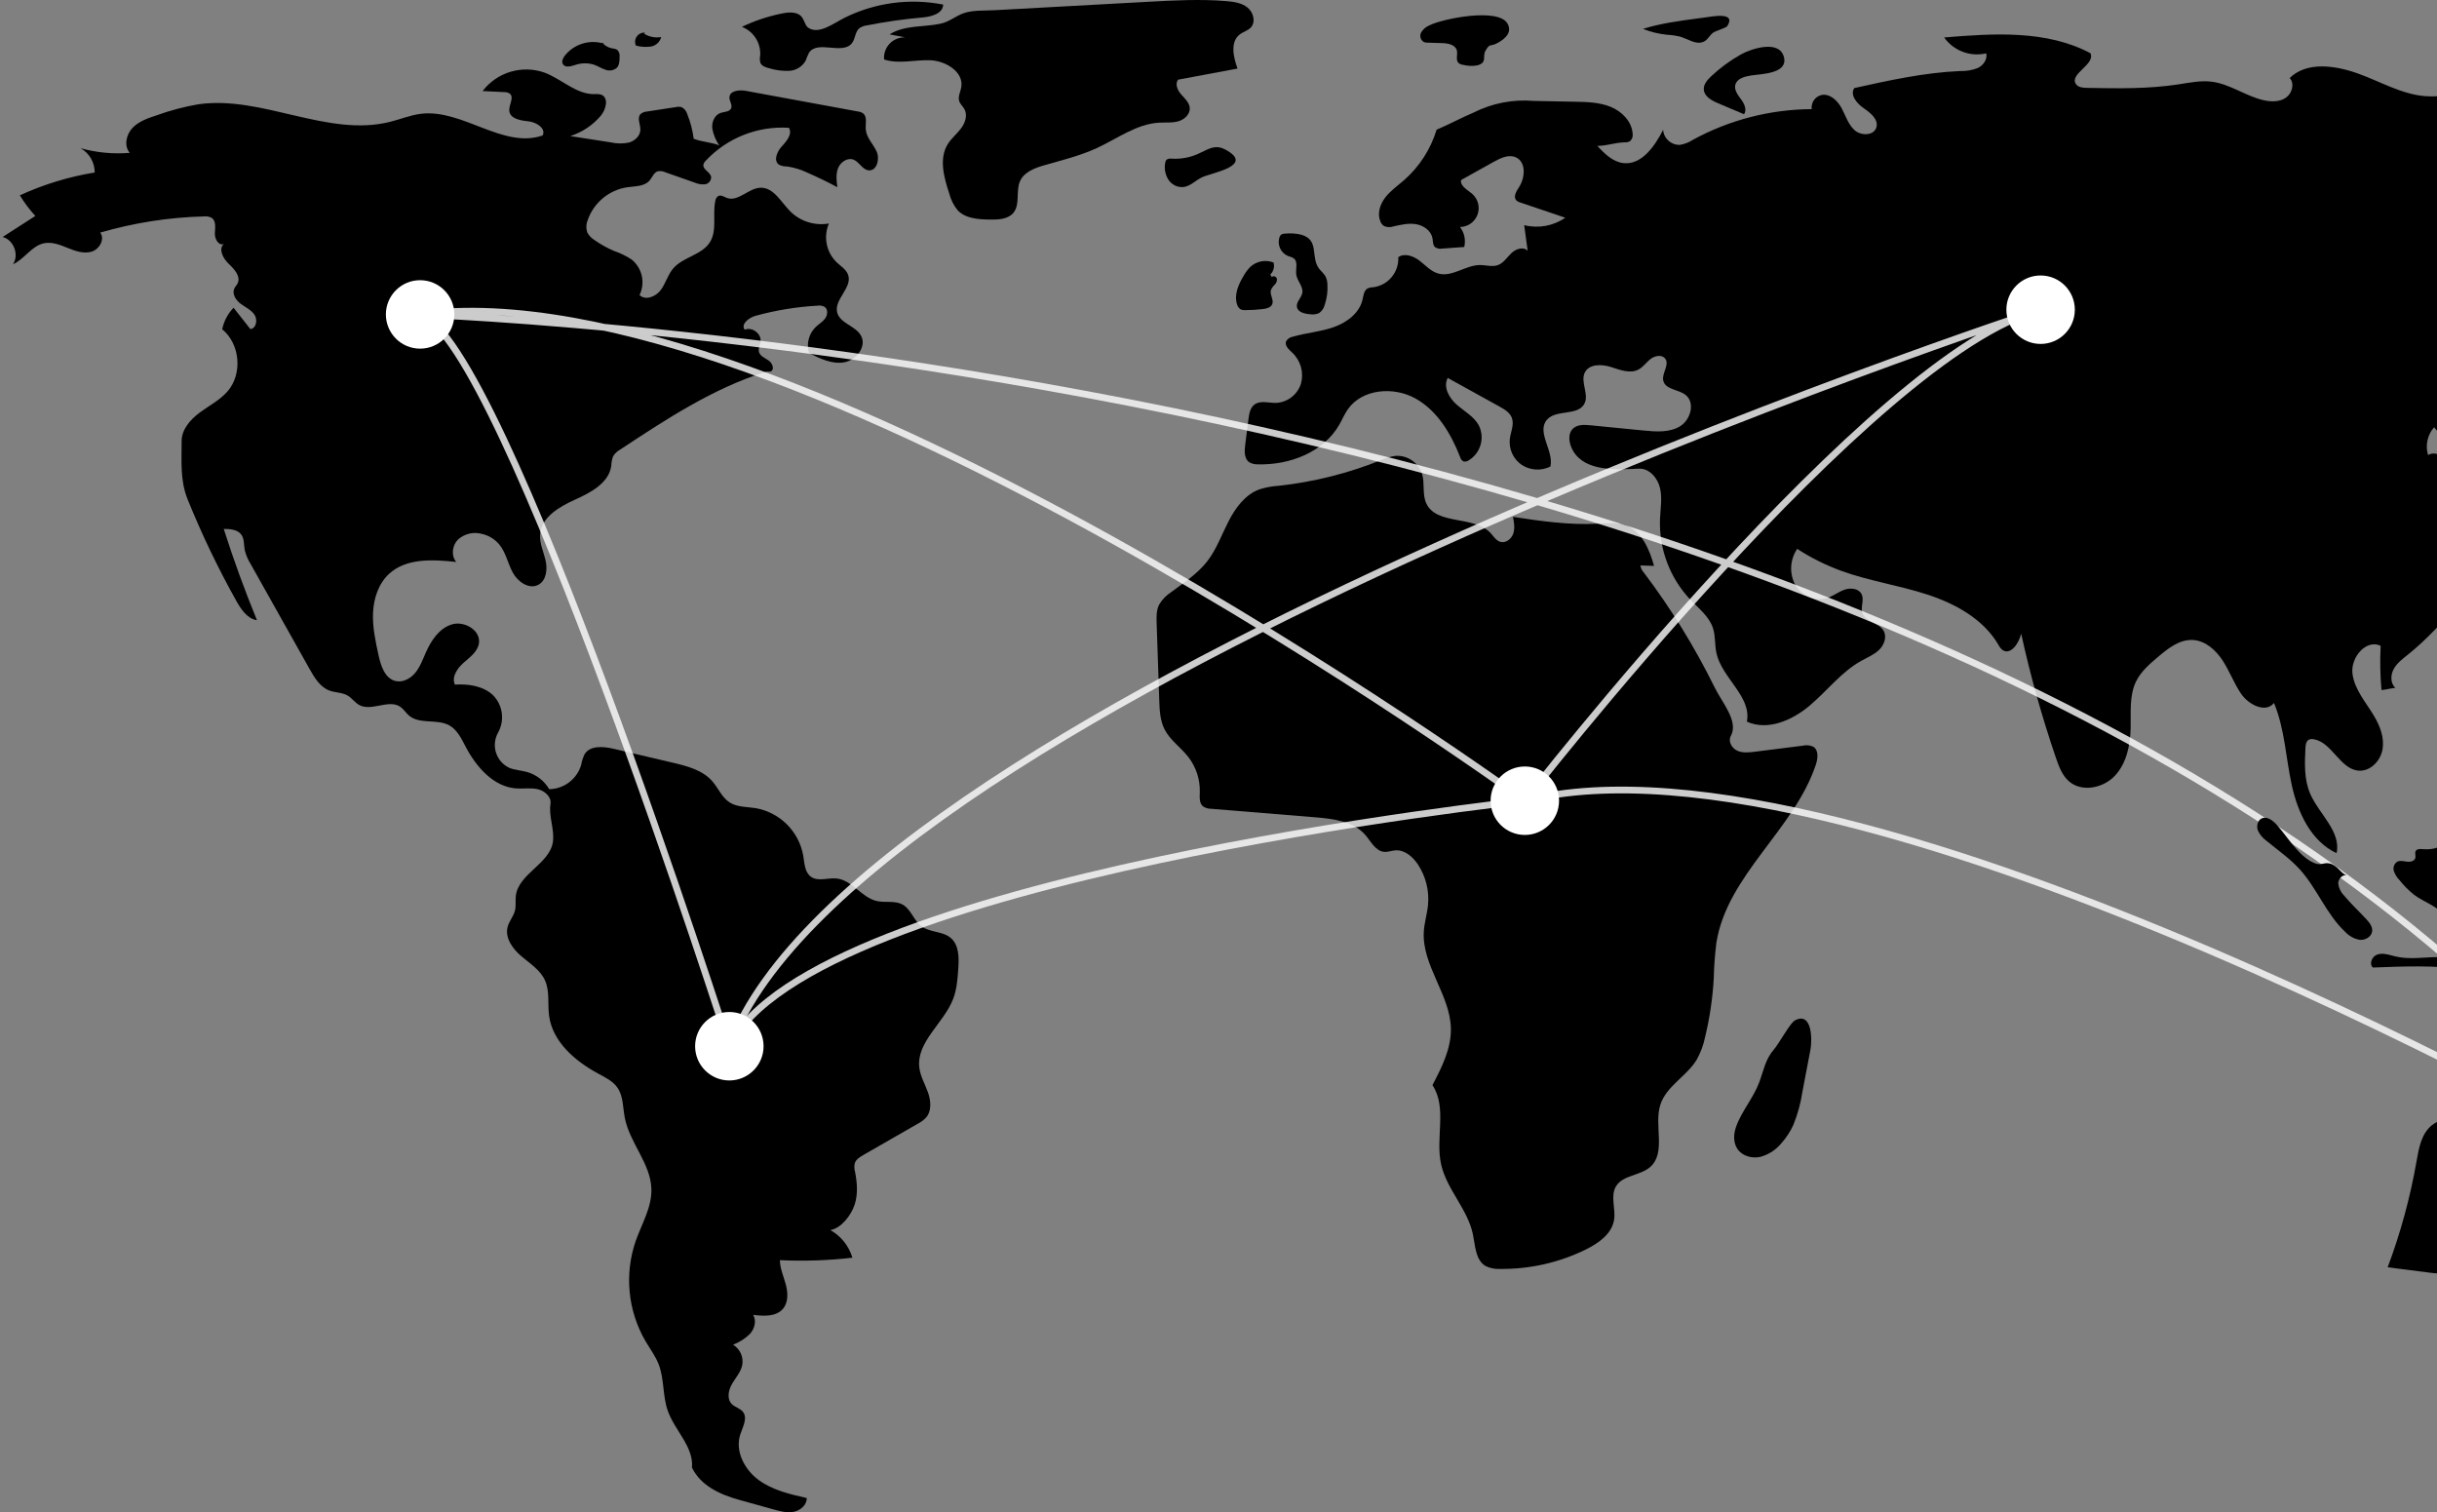 <svg width="722" height="448" viewBox="0 0 722 448" fill="none" xmlns="http://www.w3.org/2000/svg">
<rect x="0" y="0" width="722" height="448" fill="#808080" stroke="none"/>
<path d="M205.515 41.099C205.198 38.596 204.558 36.146 203.61 33.808C203.366 32.914 202.757 32.164 201.933 31.742C201.388 31.6 200.816 31.594 200.268 31.723L191.721 33.031C191.006 33.064 190.321 33.33 189.771 33.789C188.658 34.959 189.754 36.844 189.72 38.459C189.682 40.276 188.068 41.75 186.318 42.238C184.532 42.599 182.689 42.576 180.912 42.171L168.961 40.313C172.481 39.19 175.614 37.099 178.003 34.28C179.575 32.417 180.412 28.939 178.139 28.056C177.464 27.871 176.759 27.814 176.063 27.89C170.649 27.932 166.388 23.411 161.319 21.507C154.663 19.169 147.259 21.376 142.971 26.976L149.337 27.283C149.936 27.25 150.53 27.409 151.033 27.735C152.428 28.882 150.694 31.084 150.89 32.879C151.146 35.211 154.242 35.709 156.576 35.945C158.911 36.181 161.872 38.077 160.749 40.137C149.017 44.178 137.078 32.238 124.757 33.708C121.638 34.08 118.694 35.305 115.649 36.075C97.05 40.781 77.823 28.225 58.823 30.884C54.599 31.604 50.448 32.699 46.418 34.156C43.832 35.005 41.135 35.922 39.256 37.892C37.377 39.861 36.662 43.228 38.442 45.287C33.536 45.691 28.597 45.222 23.855 43.901C26.467 45.353 28.079 48.114 28.057 51.103C20.397 52.352 12.939 54.626 5.885 57.863C7.202 60.053 8.74 62.101 10.474 63.976L0.777 70.207C4.053 71.032 5.747 75.499 3.842 78.29C7.239 76.778 9.344 72.869 12.977 72.076C15.357 71.557 17.779 72.53 20.036 73.445C22.294 74.359 24.775 75.246 27.113 74.56C29.45 73.874 31.174 70.843 29.689 68.912C39.678 65.998 50.002 64.385 60.405 64.113C61.208 64.013 62.022 64.167 62.731 64.555C64.086 65.494 63.729 67.523 63.656 69.17C63.584 70.817 64.867 72.981 66.338 72.238C64.607 73.74 66.087 76.566 67.748 78.145C69.409 79.724 71.411 81.902 70.394 83.956C70.129 84.492 69.679 84.921 69.423 85.461C68.67 87.058 69.867 88.919 71.278 89.979C72.69 91.039 74.419 91.78 75.4 93.248C76.38 94.716 75.935 97.286 74.181 97.491L69.197 91.163C67.495 92.929 66.327 95.141 65.831 97.543C71.116 101.864 71.911 110.658 67.486 115.856C65.225 118.513 62.009 120.127 59.203 122.199C56.396 124.271 53.799 127.221 53.806 130.71C53.819 136.737 53.326 142.336 55.585 147.924C59.749 158.227 64.557 168.258 69.981 177.958C71.405 180.505 73.245 183.297 76.13 183.736C72.484 174.859 69.202 165.845 66.284 156.692C68.184 156.7 70.381 156.851 71.495 158.39C72.418 159.666 72.22 161.399 72.506 162.947C72.871 164.447 73.479 165.876 74.306 167.179L91.718 198.194C93.161 200.765 94.817 203.525 97.576 204.566C99.339 205.232 101.38 205.106 103.003 206.065C104.276 206.816 105.133 208.149 106.43 208.857C110.098 210.858 115.198 207.021 118.626 209.41C119.606 210.093 120.229 211.178 121.132 211.96C124.298 214.701 129.491 212.867 133.146 214.912C135.501 216.231 136.722 218.867 137.978 221.255C141.125 227.239 146.217 233.101 152.96 233.578C155.079 233.727 157.243 233.326 159.313 233.797C161.384 234.268 163.423 236.075 163.09 238.173C162.52 241.769 164.297 245.706 163.82 249.316C162.951 255.89 153.625 258.779 152.824 265.363C152.649 266.804 152.923 268.292 152.58 269.703C152.159 271.432 150.861 272.84 150.399 274.558C149.525 277.816 151.858 281.057 154.422 283.249C156.985 285.44 160.043 287.329 161.445 290.397C162.926 293.639 162.199 297.42 162.68 300.952C163.732 308.662 170.392 314.379 177.246 318.064C179.334 319.187 181.577 320.274 182.928 322.222C184.692 324.765 184.517 328.117 185.106 331.155C186.548 338.596 192.812 344.727 192.99 352.303C193.116 357.689 190.123 362.575 188.334 367.656C184.942 377.508 186.009 388.349 191.258 397.35C192.596 399.609 194.196 401.739 195.142 404.188C196.831 408.558 196.283 413.525 197.84 417.944C199.899 423.786 205.555 428.611 205.014 434.781C207.582 440.114 213.253 442.734 218.955 444.321L229.174 447.166C231.131 447.711 233.176 448.26 235.169 447.866C237.161 447.471 239.063 445.817 239.011 443.786C234 442.656 228.827 441.454 224.696 438.4C220.565 435.346 217.735 429.908 219.302 425.015C220.029 422.747 221.576 420.127 220.105 418.252C219.264 417.179 217.725 416.899 216.775 415.919C215.294 414.392 215.803 411.826 216.868 409.984C217.932 408.142 219.471 406.496 219.9 404.413C220.344 402.026 219.258 399.614 217.176 398.365C219.071 397.649 220.794 396.544 222.234 395.119C223.564 393.6 224.179 391.258 223.132 389.531C226.24 389.925 229.909 390.118 231.948 387.741C233.577 385.843 233.466 383.005 232.822 380.588C232.178 378.171 231.09 375.823 231.056 373.322C238.225 373.662 245.409 373.418 252.538 372.594C251.507 369.122 249.164 366.188 246.007 364.414C249.236 363.868 252.177 360.002 253.197 356.891C254.217 353.779 253.957 350.39 253.326 347.177C253.084 346.349 253.051 345.475 253.23 344.632C253.593 343.473 254.732 342.766 255.785 342.161L271.811 332.957C272.767 332.478 273.634 331.838 274.373 331.065C276.052 329.093 275.804 326.116 274.944 323.672C274.084 321.229 272.707 318.932 272.376 316.363C271.385 308.68 279.61 303.167 282.385 295.935C283.475 293.097 283.697 290.012 283.907 286.979C284.134 283.722 284.151 279.939 281.65 277.84C279.252 275.827 275.506 276.276 272.998 274.405C270.698 272.689 269.904 269.356 267.392 267.97C265.11 266.712 262.249 267.512 259.711 266.92C255.243 265.878 252.431 260.728 247.867 260.251C245.293 259.982 242.379 261.241 240.268 259.741C238.409 258.42 238.334 255.764 237.98 253.511C236.71 246.338 231.106 240.715 223.937 239.422C221.282 238.996 218.392 239.158 216.134 237.699C213.847 236.222 212.799 233.456 211.002 231.41C208.107 228.113 203.547 226.942 199.276 225.937L181.902 221.853C178.818 221.128 174.842 220.743 173.187 223.445C172.697 224.474 172.35 225.565 172.156 226.687C170.884 230.854 167.069 233.725 162.713 233.795C161.257 231.311 158.898 229.486 156.129 228.7C154.367 228.209 152.481 228.154 150.801 227.432C148.951 226.529 147.555 224.905 146.941 222.94C146.327 220.976 146.548 218.846 147.553 217.05C149.613 213.384 148.96 208.792 145.962 205.845C143.007 203.192 138.733 202.551 134.771 202.817C133.733 200.552 135.468 197.998 137.338 196.353C139.208 194.707 141.478 193.09 141.885 190.633C142.525 186.768 137.594 183.832 133.85 184.985C130.105 186.137 127.716 189.774 126.136 193.359C125.229 195.416 124.459 197.582 123.029 199.316C121.599 201.051 119.297 202.292 117.119 201.736C114.036 200.948 112.845 197.285 112.163 194.177C111.248 190.007 110.327 185.778 110.519 181.513C110.71 177.248 112.148 172.869 115.293 169.981C120.418 165.276 128.281 165.737 135.197 166.488C133.563 164.647 133.967 161.544 135.716 159.811C137.589 158.146 140.164 157.513 142.596 158.121C144.68 158.554 146.558 159.677 147.927 161.308C149.892 163.704 150.451 166.94 151.937 169.66C153.423 172.38 156.763 174.7 159.498 173.241C161.859 171.98 162.234 168.705 161.646 166.093C161.059 163.482 159.81 160.942 160.023 158.273C160.429 153.182 165.708 150.117 170.365 148.02C175.023 145.923 180.357 143.102 181.095 138.048C181.12 137.058 181.307 136.079 181.648 135.15C182.164 134.329 182.882 133.654 183.733 133.189C197.327 124.205 211.147 115.111 226.684 110.203C227.493 109.947 227.588 110.231 228.411 110.031C229.564 109.365 228.8 107.521 227.695 106.779C226.59 106.036 225.112 105.467 224.832 104.165C224.625 103.208 225.189 102.268 225.336 101.3C225.696 98.922 222.85 96.726 220.641 97.677C219.393 96.024 221.862 94.103 223.859 93.554C229.856 91.903 236.011 90.898 242.22 90.554C242.937 90.44 243.671 90.565 244.31 90.91C245.353 91.632 245.22 93.289 244.48 94.32C243.741 95.352 242.591 95.999 241.67 96.871C239.619 98.87 238.852 101.845 239.681 104.586C242.923 106.235 246.447 107.933 250.037 107.352C253.628 106.771 256.814 102.737 255.127 99.515C253.555 96.515 248.835 95.838 248.023 92.55C247.072 88.7 252.522 85.276 251.295 81.505C250.757 79.853 249.111 78.881 247.848 77.689C244.794 74.696 243.894 70.135 245.582 66.207C241.407 66.941 237.135 65.604 234.124 62.621C231.383 59.855 229.197 55.492 225.305 55.616C221.734 55.73 218.658 59.896 215.319 58.625C214.498 58.312 213.631 57.676 212.835 58.049C212.307 58.392 211.965 58.959 211.909 59.587C211.06 63.644 212.52 68.266 210.309 71.772C207.903 75.587 202.337 76.116 199.42 79.556C197.836 81.424 197.223 83.94 195.767 85.909C194.312 87.878 191.222 89.13 189.476 87.414C191.243 83.78 190.266 79.406 187.12 76.87C185.498 75.811 183.75 74.961 181.916 74.338C179.868 73.471 177.919 72.385 176.103 71.099C175.194 70.55 174.455 69.76 173.969 68.815C173.585 67.633 173.637 66.352 174.115 65.204C175.92 60.029 180.444 56.279 185.865 55.466C188.19 55.149 190.897 55.261 192.436 53.489C193.251 52.551 193.678 51.134 194.86 50.753C195.616 50.601 196.401 50.698 197.098 51.029L205.779 54.084C206.747 54.521 207.813 54.697 208.871 54.595C209.959 54.449 210.75 53.488 210.684 52.392C210.407 50.95 208.189 50.259 208.39 48.805C208.503 48.333 208.757 47.907 209.117 47.583C215.46 40.832 224.487 37.267 233.732 37.863C234.828 39.662 233.095 41.793 231.653 43.33C230.211 44.866 229.052 47.611 230.796 48.793C231.511 49.158 232.305 49.337 233.107 49.313C235.245 49.603 237.322 50.233 239.259 51.179C242.259 52.485 245.201 53.913 248.086 55.464C247.831 53.562 247.588 51.559 248.309 49.781C249.03 48.002 251.078 46.607 252.868 47.3C254.593 47.967 255.477 50.251 257.315 50.46C259.766 50.739 260.733 47.118 259.709 44.874C258.685 42.629 256.658 40.75 256.489 38.289C256.375 36.629 257.007 34.569 255.681 33.564C255.209 33.262 254.673 33.074 254.116 33.015L221 26.922C219.034 26.56 216.193 26.837 216.105 28.835C216.057 29.95 217.053 31.053 216.612 32.078C216.141 33.172 214.594 33.072 213.467 33.459C211.719 34.06 210.842 36.135 211.01 37.976C211.317 39.805 212.026 41.543 213.084 43.066C210.93 42.166 207.669 41.999 205.515 41.099Z" fill="black"/>
<path d="M179.091 12.989C174.814 11.573 170.107 12.983 167.312 16.517C166.767 17.235 166.309 18.224 166.765 19.002C167.42 20.116 169.087 19.676 170.317 19.277C172.124 18.632 174.091 18.585 175.926 19.143C177.081 19.54 178.114 20.24 179.273 20.622C180.423 21.103 181.745 20.91 182.709 20.119C183.505 19.308 183.555 18.046 183.557 16.91C183.668 16.139 183.427 15.36 182.899 14.788C182.435 14.519 181.913 14.365 181.377 14.338C180.178 14.116 179.093 13.482 178.311 12.546" fill="black"/>
<path d="M191.033 9.663C190.083 9.611 189.174 10.059 188.635 10.844C188.097 11.628 188.006 12.637 188.396 13.505C189.832 13.897 191.331 13.994 192.805 13.793C194.308 13.559 195.524 12.445 195.886 10.968C194.151 11.283 192.36 10.941 190.864 10.008" fill="black"/>
<path d="M231.095 4.111C227.189 4.942 223.394 6.231 219.791 7.951C223.279 9.292 225.481 12.755 225.215 16.482C225.063 17.179 225.081 17.903 225.267 18.591C225.682 19.598 226.885 19.976 227.943 20.234C229.843 20.812 231.827 21.066 233.812 20.983C235.829 20.878 237.656 19.761 238.67 18.014C238.958 17.198 239.295 16.401 239.681 15.626C242.216 11.765 249.747 16.434 252.469 12.702C253.428 11.387 253.341 9.408 254.59 8.367C255.237 7.913 255.987 7.627 256.771 7.535C262.245 6.447 267.774 5.66 273.334 5.176C275.969 4.946 279.403 4 279.424 1.356C269.502 -0.593 259.213 0.791 250.158 5.293C246.895 6.927 242.581 10.365 239.438 8.198C238.261 7.387 238.32 5.203 236.7 4.291C235.044 3.359 232.852 3.737 231.095 4.111Z" fill="black"/>
<path d="M263.546 10.18L268.204 11.075C266.469 10.998 264.786 11.672 263.583 12.924C262.381 14.176 261.776 15.886 261.923 17.616C266.285 19.073 271.04 17.655 275.635 17.849C280.23 18.042 285.576 21.325 284.792 25.856C284.554 27.226 283.763 28.596 284.174 29.924C284.463 30.855 285.284 31.515 285.747 32.373C286.713 34.16 285.941 36.419 284.722 38.044C283.503 39.668 281.864 40.964 280.793 42.69C278.131 46.983 279.644 52.532 281.229 57.328C281.688 59.14 282.535 60.831 283.711 62.284C286.06 64.782 289.889 64.999 293.318 65.049C295.814 65.086 298.673 64.962 300.251 63.029C302.311 60.504 300.87 56.566 302.227 53.603C303.459 50.912 306.598 49.758 309.442 48.939C314.652 47.439 319.962 46.164 324.887 43.898C331.004 41.085 336.72 36.701 343.442 36.339C345.328 36.237 347.261 36.46 349.078 35.943C350.895 35.426 352.62 33.855 352.483 31.972C352.365 30.362 351.003 29.18 349.939 27.967C348.875 26.754 348.04 24.888 349.018 23.604L366.639 20.313C365.389 16.909 364.416 12.426 367.287 10.21C368.322 9.411 369.709 9.091 370.59 8.125C372.093 6.478 371.338 3.64 369.603 2.239C367.868 0.838 365.523 0.513 363.3 0.329C355.574 -0.313 347.803 0.111 340.062 0.535C324.93 1.365 309.797 2.194 294.664 3.024C291.618 3.191 288.101 2.936 285.307 3.975C282.942 4.855 281.26 6.47 278.555 7.037C273.561 8.085 268.065 7.376 263.546 10.18Z" fill="black"/>
<path d="M346.991 46.997C346.517 46.922 346.031 47.032 345.635 47.304C345.374 47.593 345.218 47.961 345.194 48.35C344.893 50.065 345.252 51.83 346.197 53.292C347.178 54.752 348.874 55.565 350.627 55.415C352.724 55.148 354.27 53.359 356.198 52.486C359.17 51.141 371.791 49.045 363.06 44.328C360.051 42.703 358.107 44.138 355.736 45.208C353.038 46.589 350.015 47.207 346.991 46.997V46.997Z" fill="black"/>
<path d="M423.46 7.516C422.44 7.933 421.588 8.675 421.035 9.627C420.505 10.632 420.857 11.875 421.833 12.453C422.214 12.591 422.618 12.655 423.023 12.642L427.168 12.766C428.929 12.818 431.128 13.193 431.601 14.89C431.953 16.15 431.166 17.77 432.115 18.67C432.522 18.985 433.012 19.176 433.525 19.22C434.891 19.571 436.317 19.617 437.702 19.355C440.718 18.546 439.133 16.705 440.083 15.066C441.536 12.558 441.285 14.076 443.846 12.639C445.737 11.577 448.181 9.652 446.602 6.947C443.857 2.242 427.511 5.495 423.46 7.516Z" fill="black"/>
<path d="M505.273 5.152L502.866 5.473C497.438 6.198 491.98 6.929 486.752 8.559C489.015 9.453 491.389 10.036 493.81 10.29C495.142 10.355 496.465 10.544 497.762 10.852C500.071 11.539 502.398 13.314 504.629 12.405C506.012 11.841 506.463 10.401 507.609 9.638C508.4 9.111 511.401 8.258 511.736 7.726C514.448 3.425 507.358 4.874 505.273 5.152Z" fill="black"/>
<path d="M515.842 16.091C512.627 17.889 509.644 20.073 506.96 22.596C505.829 23.659 504.674 24.981 504.776 26.53C504.913 28.588 507.106 29.782 509.005 30.586L516.7 33.844C517.633 32.528 516.779 30.712 515.814 29.419C514.849 28.127 513.703 26.631 514.129 25.075C514.615 23.299 516.78 22.694 518.595 22.389C521.553 21.89 529.532 21.93 528.573 17.163C527.443 11.547 518.811 14.431 515.842 16.091Z" fill="black"/>
<path d="M514.296 333.934C513.563 336.055 513.494 338.553 514.761 340.405C516.183 342.482 519.028 343.257 521.49 342.73C523.941 342.077 526.127 340.672 527.737 338.713C529.211 337.071 530.423 335.212 531.331 333.202C532.599 330.069 533.493 326.798 533.994 323.456L536.383 310.913C536.917 308.11 536.897 299.515 531.744 302.315C530.337 303.08 527.078 309.12 525.603 310.833C522.944 313.92 522.592 316.915 521.193 320.654C519.44 325.338 515.917 329.243 514.296 333.934Z" fill="black"/>
<path d="M448.253 153.114C448.56 154.763 448.863 156.5 448.322 158.089C447.781 159.677 446.081 161.004 444.475 160.518C443.229 160.14 442.509 158.887 441.624 157.932C436.703 152.619 425.6 155.695 422.56 149.122C421.319 146.439 422.162 143.225 421.316 140.394C420.218 137.028 416.983 134.83 413.449 135.049C411.882 135.276 410.356 135.731 408.922 136.401C399.31 140.25 389.219 142.774 378.926 143.903C376.97 144.022 375.035 144.374 373.163 144.952C368.937 146.484 366.049 150.402 363.994 154.4C361.939 158.398 360.422 162.726 357.667 166.278C354.771 170.011 350.714 172.625 346.929 175.453C345.471 176.393 344.257 177.665 343.387 179.166C342.566 180.85 342.613 182.81 342.676 184.682L343.45 207.427C343.549 210.352 343.674 213.382 344.984 216C346.619 219.27 349.849 221.411 352.089 224.299C354.376 227.267 355.567 230.933 355.461 234.679C355.414 236.184 355.264 237.965 356.437 238.911C357.15 239.373 357.985 239.613 358.835 239.6L389.601 242.119C395.014 242.562 401.011 243.29 404.545 247.413C406.212 249.359 407.552 252.158 410.106 252.366C411.202 252.456 412.268 252.006 413.364 251.919C416.129 251.701 418.557 253.799 420.09 256.11C422.41 259.633 423.463 263.84 423.077 268.041C422.825 270.677 422.008 273.241 421.832 275.883C421.161 285.939 429.685 294.675 429.851 304.751C429.948 310.679 427.134 316.217 424.391 321.471C428.818 328.179 425.193 337.11 426.956 344.951C428.628 352.39 434.83 358.213 436.376 365.68C437.083 369.098 437.124 373.304 440.138 375.064C441.461 375.709 442.927 376.003 444.396 375.917C453.255 376.022 462.014 374.028 469.955 370.098C473.681 368.249 477.544 365.488 478.195 361.378C478.72 358.065 477.039 354.358 478.749 351.471C480.765 348.069 485.929 348.339 488.895 345.723C493.706 341.479 489.954 333.387 491.904 327.275C493.656 321.781 499.688 318.862 502.678 313.931C503.855 311.811 504.699 309.522 505.182 307.145C506.552 301.465 507.404 295.672 507.729 289.838C507.809 286.294 508.07 282.755 508.512 279.237C511.736 259.209 531.536 245.798 537.965 226.558C538.579 224.72 538.867 222.273 537.232 221.233C536.263 220.77 535.163 220.655 534.119 220.907L519.936 222.695C518.175 222.917 516.308 223.125 514.69 222.393C513.072 221.661 511.913 219.615 512.771 218.061C515.18 213.697 510.224 208.183 508.023 203.712C502.094 191.671 495.034 180.222 486.938 169.518C486.42 168.967 486.096 168.263 486.014 167.511L490.039 167.645C488.681 162.769 486.438 157.434 481.701 155.65C479.032 154.645 476.076 154.993 473.229 155.148C465.071 155.594 456.326 154.362 448.253 153.114Z" fill="black"/>
<path d="M473.234 43.24C475.369 45.507 477.76 47.91 480.849 48.305C486.304 49.003 490.226 43.362 492.723 38.463C492.915 41.06 495.14 43.032 497.741 42.912C499.088 42.685 500.373 42.183 501.516 41.436C512.324 35.53 524.43 32.4 536.746 32.329C536.501 30.397 537.755 28.591 539.651 28.146C542.155 27.65 544.411 29.815 545.619 32.064C546.827 34.313 547.58 36.92 549.499 38.603C551.418 40.286 555.134 40.213 555.892 37.775C556.62 35.435 554.182 33.439 552.156 32.059C550.131 30.68 547.996 28.126 549.36 26.09C559.708 23.799 570.121 21.5 580.71 21.044C582.512 21.107 584.309 20.798 585.987 20.135C587.602 19.343 588.885 17.544 588.451 15.799C583.724 16.91 578.796 15.05 575.98 11.095C590.673 9.882 606.301 8.849 619.322 15.762C620.884 19.117 612.921 21.908 615.051 24.933C615.731 25.898 617.093 26.011 618.273 26.033C627.321 26.201 636.422 26.366 645.369 25C648.638 24.501 651.94 23.796 655.223 24.201C660.69 24.875 665.366 28.523 670.745 29.712C672.935 30.197 675.389 30.213 677.235 28.94C679.08 27.666 679.874 24.767 678.361 23.111C683.426 18.148 691.831 19.378 698.512 21.754C705.193 24.131 711.523 27.963 718.594 28.493C723.665 28.872 728.806 27.509 733.817 28.375C736.965 28.92 739.896 30.321 742.973 31.182C748.794 32.809 754.95 32.466 760.994 32.544C776.413 32.752 791.663 35.782 805.99 41.485C807.854 42.092 809.562 43.101 810.992 44.44C812.325 45.868 813.005 48.086 812.109 49.822L797.305 47.659C798.699 50.405 802.308 50.873 805.239 51.82C808.169 52.767 811.208 56.004 809.447 58.53C806.271 57.519 803.394 60.694 801.79 63.615C800.186 66.536 798.231 70.034 794.904 70.212C791.924 70.371 788.32 67.834 786.378 70.099C789.061 73.484 791.359 77.158 793.229 81.052C795.147 85.049 796.514 90.087 793.921 93.683C793.513 94.326 792.894 94.805 792.17 95.041C790.052 95.577 788.676 92.986 787.157 91.415C785.243 89.436 782.348 88.876 779.756 87.947C777.164 87.019 774.433 85.193 774.23 82.447C774.104 80.739 775.006 79.151 775.67 77.572C776.787 74.91 777.275 72.028 777.098 69.147C776.952 66.829 776.302 64.418 774.638 62.799C772.974 61.18 770.1 60.666 768.313 62.149C767.479 62.841 766.811 63.948 765.729 63.99C763.815 64.063 762.347 60.727 760.808 61.866C760.988 63.079 760.737 64.317 760.097 65.364C755.504 69.358 748.448 67.668 742.527 69.079C739.712 69.885 737.016 71.062 734.511 72.58C733.574 72.981 732.777 73.65 732.22 74.503C731.481 75.939 732.296 77.779 733.599 78.734C734.98 79.581 736.533 80.111 738.144 80.285C745.362 81.653 752.686 83.769 758.385 88.406C764.084 93.042 767.822 100.706 766.018 107.828L751.783 94.226C752.324 99.938 752.63 105.665 752.703 111.407C752.796 112.529 752.642 113.656 752.252 114.712C751.237 116.953 748.487 117.708 746.077 118.203C744.721 118.46 743.54 119.285 742.83 120.469C742.121 121.653 741.951 123.083 742.363 124.4C743.22 127.192 745.355 129.368 747.31 131.536C749.265 133.705 751.189 136.169 751.445 139.077C751.701 141.986 749.507 145.264 746.594 145.062C744.386 144.909 742.748 142.932 741.806 140.929C740.864 138.926 740.304 136.695 738.889 134.993C734.606 129.842 724.986 132.049 721.149 126.557C719.16 128.813 718.481 131.937 719.354 134.815C721.139 133.698 723.583 134.736 724.924 136.359C726.265 137.983 726.898 140.065 727.951 141.888C729.372 144.349 731.634 146.531 731.832 149.366C731.78 150.437 731.798 151.512 731.887 152.581C732.239 154.299 733.691 155.532 734.697 156.968C737.039 160.309 736.924 164.898 735.414 168.688C733.904 172.479 731.192 175.646 728.506 178.716C723.814 184.08 719.026 189.412 713.463 193.866C711.876 195.137 710.182 196.386 709.193 198.163C708.205 199.94 708.154 202.434 709.673 203.786C708.586 203.84 706.637 204.375 705.55 204.429C705.168 200.069 705.085 195.687 705.301 191.315C701.012 189.256 696.393 194.772 696.947 199.498C697.5 204.224 700.919 208.016 703.352 212.105C705.132 215.095 706.455 218.582 705.861 222.011C705.266 225.439 702.206 228.602 698.739 228.3C693.225 227.819 690.919 219.903 685.459 218.997C684.977 218.884 684.472 218.934 684.022 219.14C683.211 219.584 683.07 220.669 683.025 221.592C682.802 226.125 682.608 230.837 684.377 235.016C686.966 241.129 693.652 246.263 692.25 252.752C684.694 249.24 680.765 240.766 678.981 232.627C677.198 224.487 676.9 215.943 673.703 208.248C671.275 211.36 666.172 208.788 663.953 205.523C661.85 202.428 660.555 198.847 658.515 195.711C656.475 192.574 653.349 189.765 649.611 189.593C645.692 189.412 642.293 192.101 639.304 194.643C636.846 196.732 634.322 198.904 632.885 201.793C630.794 205.996 631.341 210.951 631.241 215.645C631.132 220.719 630.056 226.072 626.598 229.787C623.14 233.502 616.757 234.796 612.942 231.448C610.951 229.7 609.986 227.088 609.127 224.582C604.988 212.499 601.54 200.191 598.801 187.716C598.16 190.563 595.659 194.233 593.271 192.556C592.735 192.105 592.301 191.545 591.997 190.914C587.542 183.363 579.291 178.834 570.954 176.118C562.618 173.402 553.847 172.135 545.603 169.151C540.983 167.478 536.571 165.28 532.452 162.6C530.313 165.743 530.07 169.805 531.82 173.18C533.649 176.418 537.787 178.292 541.329 177.16C543.16 176.575 544.706 175.304 546.522 174.676C548.338 174.049 550.776 174.357 551.57 176.107C552.331 177.782 551.182 179.808 551.752 181.557C552.62 184.221 556.637 184.426 558.042 186.85C559.087 188.653 558.227 191.048 556.735 192.503C555.242 193.959 553.251 194.757 551.429 195.77C545.519 199.057 541.315 204.668 536.15 209.033C530.984 213.398 523.695 216.586 517.539 213.785C519.006 206.355 510.155 200.899 508.526 193.502C507.99 191.067 508.268 188.481 507.503 186.108C506.395 182.673 503.347 180.311 500.847 177.707C494.72 171.259 491.459 162.608 491.804 153.72C491.939 150.663 492.501 147.556 491.804 144.576C491.108 141.596 488.641 138.712 485.584 138.847C478.601 139.155 469.804 139.675 466.141 133.722C464.833 131.598 464.264 128.487 466.155 126.859C467.488 125.711 469.457 125.819 471.208 125.991L486.941 127.539C490.621 127.901 494.598 128.2 497.756 126.276C500.914 124.352 502.282 119.246 499.358 116.983C497.222 115.329 493.394 115.419 492.773 112.789C492.256 110.6 494.68 108.115 493.371 106.285C492.432 104.973 490.322 105.337 489.043 106.321C487.764 107.304 486.836 108.743 485.405 109.488C482.895 110.794 479.895 109.551 477.194 108.706C474.493 107.861 470.872 107.789 469.562 110.297C468.097 113.103 470.862 116.779 469.408 119.59C467.485 123.307 460.975 121.191 458.275 124.388C455.177 128.057 460.383 133.527 459.338 138.214C456.625 139.558 453.405 139.377 450.859 137.738C448.351 136.032 446.984 133.086 447.3 130.069C447.559 127.961 448.658 125.809 447.921 123.817C447.326 122.206 445.709 121.247 444.205 120.416L428.917 111.968C427.497 114.601 429.292 117.865 431.536 119.843C433.78 121.821 436.591 123.31 438.066 125.913C440.002 129.657 438.688 134.26 435.068 136.418C434.625 136.723 434.072 136.82 433.552 136.682C433.059 136.393 432.705 135.916 432.569 135.361C429.872 128.457 425.822 121.651 419.346 118.045C412.871 114.439 403.567 115.18 399.321 121.255C398.313 122.698 397.636 124.342 396.757 125.868C392.089 133.973 382.083 137.81 372.733 137.56C371.819 137.61 370.909 137.396 370.112 136.944C368.601 135.9 368.67 133.686 368.901 131.864L369.882 124.133C370.079 122.581 370.365 120.865 371.594 119.896C373.326 118.53 375.824 119.392 378.03 119.36C381.453 119.2 384.411 116.917 385.433 113.646C386.342 110.36 385.356 106.841 382.874 104.504C381.863 103.555 380.506 102.362 381.04 101.082C381.472 100.365 382.198 99.876 383.024 99.746C386.986 98.596 391.173 98.294 395.069 96.936C398.965 95.579 402.743 92.801 403.666 88.78C403.948 87.548 404.077 86.055 405.184 85.444C405.739 85.21 406.336 85.088 406.939 85.085C411.317 84.463 414.495 80.6 414.263 76.184C416.13 74.879 418.746 75.839 420.552 77.227C422.358 78.614 423.953 80.448 426.151 81.046C430.247 82.161 434.205 78.534 438.45 78.517C440.235 78.51 442.083 79.141 443.763 78.536C445.465 77.923 446.482 76.228 447.788 74.976C449.095 73.724 451.388 72.96 452.594 74.309L451.567 66.698C455.753 67.756 460.192 66.954 463.743 64.497L450.464 60.01C450.002 59.895 449.575 59.667 449.223 59.346C448.257 58.307 449.216 56.687 450.001 55.505C451.879 52.678 452.194 48.022 449.106 46.614C446.998 45.654 444.578 46.807 442.555 47.935L432.863 53.339C432.555 55.181 434.808 56.225 436.204 57.466C437.933 59.003 438.539 61.444 437.73 63.611C436.922 65.778 434.864 67.226 432.551 67.254C433.844 68.935 434.303 71.112 433.798 73.171L427.277 73.641C426.545 73.788 425.784 73.639 425.162 73.228C424.464 72.608 424.559 71.523 424.397 70.604C424.007 68.387 421.836 66.833 419.62 66.434C417.404 66.036 415.137 66.547 412.943 67.051C412.012 67.386 410.989 67.363 410.073 66.985C409.548 66.644 409.15 66.14 408.938 65.552C407.976 63.219 408.875 60.478 410.42 58.483C411.965 56.488 414.08 55.03 415.979 53.37C420.522 49.384 423.859 44.208 425.614 38.426C429.204 36.922 432.921 34.878 436.51 33.374C442.045 30.572 448.251 29.369 454.432 29.902L466.589 30.134C470.188 30.203 473.885 30.291 477.213 31.663C480.541 33.035 483.466 36.003 483.695 39.595C483.836 40.422 483.542 41.263 482.916 41.822C482.446 42.078 481.913 42.198 481.379 42.168C478.022 42.286 476.591 43.122 473.234 43.24Z" fill="black"/>
<path d="M376.335 81.341C377.303 80.425 377.678 79.044 377.305 77.764C374.947 76.854 372.278 77.358 370.415 79.065C369.695 79.793 369.074 80.614 368.569 81.505C366.971 84.111 365.558 87.225 366.484 90.138C366.637 90.78 367.041 91.333 367.607 91.673C368.022 91.839 368.469 91.909 368.915 91.878C370.675 91.876 372.433 91.767 374.18 91.554C375.252 91.423 376.498 91.12 376.913 90.122C377.458 88.81 376.139 87.325 376.523 85.957C376.776 85.346 377.16 84.797 377.647 84.349C378.137 83.891 378.382 83.229 378.309 82.563C378.154 81.921 377.171 81.557 376.818 82.115" fill="black"/>
<path d="M385.461 69.51C383.898 69.151 382.286 69.05 380.69 69.211C380.337 69.2 379.987 69.28 379.674 69.442C379.37 69.666 379.149 69.985 379.047 70.349C378.348 72.593 379.49 74.997 381.671 75.872C382.244 76.004 382.793 76.225 383.298 76.526C384.648 77.573 383.787 79.713 384.043 81.401C384.33 83.298 386.165 84.889 385.829 86.777C385.564 88.265 383.975 89.442 384.231 90.931C384.499 92.491 386.478 92.96 388.055 93.085C388.969 93.245 389.91 93.137 390.765 92.774C391.621 92.189 392.23 91.307 392.474 90.298C393.12 88.376 393.391 86.348 393.274 84.323C393.267 83.403 393.035 82.497 392.6 81.686C392.125 81.043 391.598 80.44 391.025 79.883C388.003 76.367 391.185 71.124 385.461 69.51Z" fill="black"/>
<path opacity="0.8" d="M782.896 344.911C782.896 344.911 551.412 212.036 451.755 237.212C451.755 237.212 240.555 259.941 216.077 309.944C216.077 309.944 148.94 100.141 124.463 93.148" stroke="white" stroke-width="2"/>
<path opacity="0.8" d="M216.077 309.944C254.891 206.441 604.562 91.75 604.562 91.75C554.909 104.338 451.755 237.213 451.755 237.213C451.755 237.213 233.561 78.462 124.463 93.148C124.463 93.148 604.911 108.883 782.893 344.911" stroke="white" stroke-width="2"/>
<circle cx="124.464" cy="93.148" r="10.14" fill="white"/>
<circle cx="216.078" cy="309.944" r="10.14" fill="white"/>
<circle cx="604.562" cy="91.75" r="10.14" fill="white"/>
<circle cx="451.755" cy="237.212" r="10.14" fill="white"/>
<path d="M790.141 310.419C790.633 307.72 793.324 305.337 792.485 302.725C791.906 300.919 789.812 300.028 787.915 299.983C786.019 299.938 784.156 300.503 782.26 300.557C781.025 300.491 779.788 300.509 778.556 300.609C774.792 301.228 772.472 305.173 768.925 306.576C766.768 307.429 764.345 307.266 762.101 307.856C757.009 309.194 753.787 314.006 750.228 317.886C744.476 324.126 736.983 328.496 728.72 330.428C725.825 331.099 722.712 331.528 720.411 333.408C717.363 335.898 716.613 340.167 715.935 344.044C714.062 354.75 711.199 365.26 707.383 375.437L719.474 376.981C721.773 377.274 724.155 377.561 726.371 376.88C727.98 376.273 729.505 375.461 730.906 374.464C736.292 371.121 742.319 368.945 748.597 368.079C751.764 367.644 755.083 367.564 758.055 368.741C761.026 369.918 763.575 372.587 763.824 375.773C766.443 374.959 769.297 375.653 771.249 377.579C773.142 379.508 774.382 381.983 774.793 384.655C775.112 386.309 775.43 388.291 776.965 388.985C778.217 389.551 779.654 388.941 781.024 388.832C785.673 388.46 789.53 393.88 794.099 392.947C799 391.946 800.203 384.607 804.984 383.137C807.729 382.292 811.581 383.319 812.895 380.765C814.054 378.514 811.742 375.916 811.981 373.395C812.274 370.292 815.935 368.974 818.758 367.65C828.488 363.084 833.105 349.988 828.39 340.329C825.596 334.606 820.1 330.102 819.084 323.815C818.303 318.978 820.21 313.337 817.126 309.53C815.557 307.593 812.901 306.524 811.968 304.213C811.38 302.758 811.616 301.108 811.3 299.571C810.984 298.034 809.643 296.427 808.125 296.825C803.721 297.981 802.315 311.589 799.956 314.895C796.368 319.921 789.005 316.611 790.141 310.419Z" fill="black"/>
<path d="M708.717 283.095C707.212 282.673 705.568 282.257 704.126 282.86C702.683 283.463 701.841 285.581 702.999 286.632C712.055 286.279 721.167 285.929 730.146 287.159C740.491 288.575 750.73 292.085 761.121 291.053C755.186 289.302 749.152 287.902 743.052 286.86L732.879 284.917C730.15 284.345 727.393 283.919 724.619 283.64C718.816 283.161 714.424 284.695 708.717 283.095Z" fill="black"/>
<path d="M717.784 251.553C717.032 251.491 716.101 251.437 715.712 252.083C715.34 252.701 715.766 253.517 715.566 254.209C715.293 255.155 714.054 255.397 713.078 255.268C712.101 255.139 711.045 254.831 710.18 255.302C709.279 255.917 708.893 257.054 709.231 258.091C709.585 259.094 710.157 260.005 710.906 260.76C712.185 262.372 713.642 263.834 715.25 265.118C718.363 267.416 722.58 268.523 724.54 271.858C724.817 272.505 725.242 273.076 725.781 273.528C726.722 274.124 727.949 273.671 728.963 273.208L732.515 271.585C733.154 271.354 733.725 270.966 734.175 270.455C734.986 269.354 734.488 267.789 733.807 266.603C733.126 265.417 732.254 264.189 732.4 262.829C732.661 260.404 735.778 259.477 737.06 257.402C738.352 255.311 737.511 252.617 737.66 250.163C737.834 247.293 739.637 243.561 736.736 241.417C734.271 239.595 731.914 241.278 730.144 243.29C726.411 247.532 724.646 252.127 717.784 251.553Z" fill="black"/>
<path d="M674.579 244.402C673.392 243.073 671.605 241.684 670.015 242.485C668.801 243.096 668.467 244.775 668.943 246.048C669.522 247.285 670.414 248.348 671.531 249.134C674.846 251.868 678.416 254.336 681.308 257.514C686.484 263.201 689.225 270.876 694.854 276.116C695.985 277.33 697.483 278.141 699.119 278.424C700.759 278.577 702.6 277.527 702.789 275.891C702.944 274.543 702.005 273.337 701.087 272.338C698.9 269.96 696.506 267.771 694.442 265.285C693.489 264.331 692.89 263.08 692.744 261.738C692.733 260.4 693.953 259 695.25 259.331C693.673 258.928 692.504 256.302 690.19 255.808C688.256 255.395 687.788 256.592 685.487 255.605C681.097 253.723 677.653 247.843 674.579 244.402Z" fill="black"/>
</svg>
